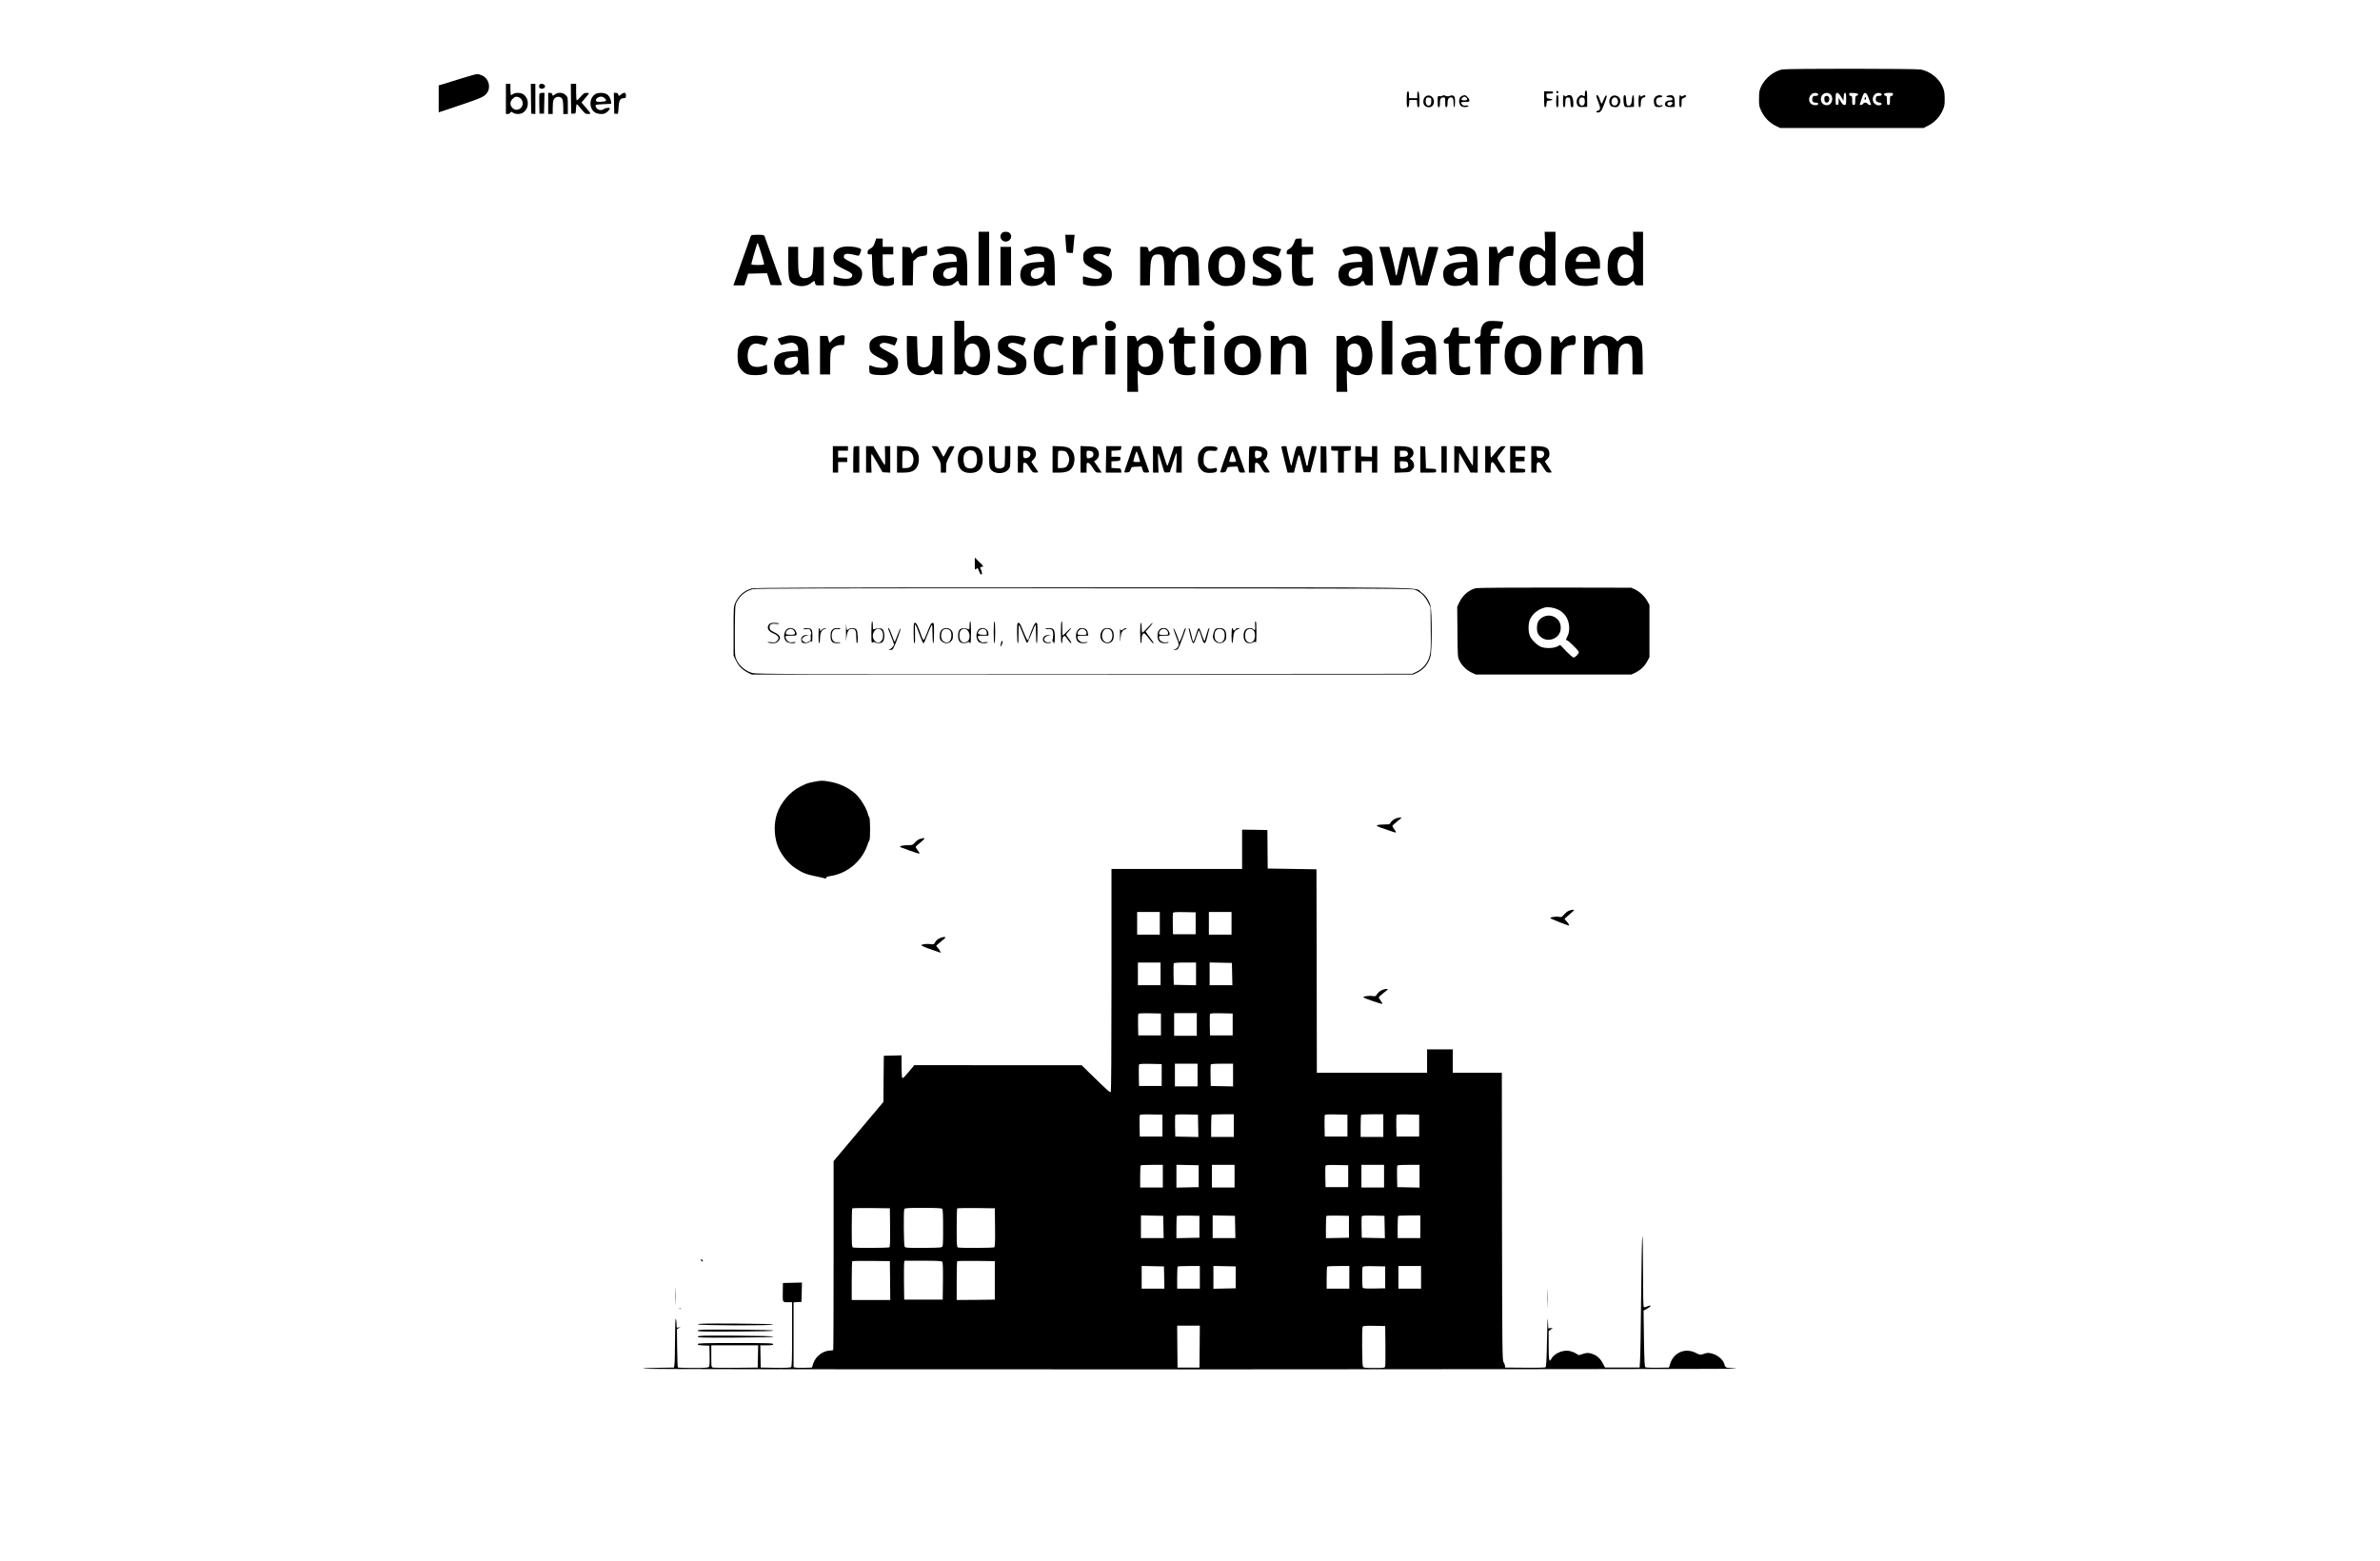 <?xml version="1.0" standalone="no"?>
<!DOCTYPE svg PUBLIC "-//W3C//DTD SVG 20010904//EN"
 "http://www.w3.org/TR/2001/REC-SVG-20010904/DTD/svg10.dtd">
<svg version="1.0" xmlns="http://www.w3.org/2000/svg"
 width="3152pt" height="2068pt" viewBox="0 0 3152 2068"
 preserveAspectRatio="xMidYMid meet">

<g transform="translate(0,2068) scale(0.1,-0.1)"
fill="#000000" stroke="none">
<path d="M23603 19760 c-113 -23 -230 -117 -280 -227 -23 -50 -27 -72 -27
-158 -1 -92 1 -105 31 -167 39 -84 109 -155 188 -194 l60 -29 950 0 950 0 60
30 c81 41 149 110 188 193 29 61 32 76 32 162 -1 75 -5 107 -24 152 -45 114
-162 210 -289 237 -63 13 -1772 14 -1839 1z m461 -316 c30 -12 18 -34 -19 -34
-28 0 -36 -4 -41 -24 -11 -44 3 -66 42 -66 24 0 34 -5 34 -15 0 -28 -78 -23
-102 7 -52 61 13 160 86 132z m165 -4 c54 -28 47 -129 -10 -149 -67 -23 -122
38 -98 108 15 43 68 63 108 41z m154 -42 l32 -52 3 52 c2 37 7 52 18 52 11 0
14 -17 14 -80 0 -77 -1 -80 -23 -80 -18 0 -30 12 -50 48 l-27 47 0 -47 c0 -41
-3 -48 -20 -48 -18 0 -20 7 -20 73 0 41 3 77 7 80 16 17 36 3 66 -45z m225 34
c2 -7 -5 -16 -17 -19 -18 -5 -21 -13 -21 -64 0 -52 -2 -59 -20 -59 -18 0 -20
7 -20 60 0 53 -2 60 -20 60 -13 0 -20 7 -20 20 0 19 5 21 57 18 36 -2 58 -8
61 -16z m144 -62 c15 -41 28 -76 28 -77 0 -11 -42 0 -46 12 -4 8 -17 15 -30
15 -14 0 -27 -7 -30 -15 -6 -14 -44 -22 -44 -9 0 3 12 39 26 80 23 63 30 75
48 72 15 -2 27 -21 48 -78z m152 74 c30 -12 18 -34 -19 -34 -29 0 -36 -4 -41
-27 -9 -35 7 -57 45 -61 35 -4 42 -27 10 -35 -34 -9 -76 12 -89 43 -29 69 30
139 94 114z m166 -14 c0 -13 -7 -20 -20 -20 -18 0 -20 -7 -20 -60 0 -53 -2
-60 -20 -60 -18 0 -20 7 -20 60 0 46 -3 60 -14 60 -8 0 -18 5 -21 10 -12 20 7
30 61 30 47 0 54 -2 54 -20z"/>
<path d="M24164 19396 c-3 -8 -4 -27 -2 -43 4 -35 41 -45 58 -14 17 32 2 71
-26 71 -14 0 -27 -6 -30 -14z"/>
<path d="M24697 19385 c-8 -20 -4 -29 11 -24 5 2 6 13 2 23 -6 19 -7 19 -13 1z"/>
<path d="M6120 19644 c-96 -30 -205 -63 -242 -75 l-68 -20 0 -179 0 -178 263
88 c292 98 333 116 370 160 62 73 36 193 -53 238 -24 12 -56 22 -70 21 -14 0
-104 -25 -200 -55z"/>
<path d="M6700 19370 l0 -200 25 0 c13 0 28 8 33 17 9 16 11 16 36 0 35 -24
101 -22 137 4 78 55 80 178 3 238 -32 25 -109 28 -138 6 -11 -8 -23 -15 -28
-15 -4 0 -8 34 -8 75 l0 75 -30 0 -30 0 0 -200z m175 20 c15 -6 32 -24 40 -44
38 -91 -75 -165 -135 -88 -29 36 -26 78 9 113 32 31 45 34 86 19z"/>
<path d="M7032 19373 l3 -198 28 -3 27 -3 0 200 0 201 -30 0 -30 0 2 -197z"/>
<path d="M7144 19556 c-12 -31 0 -51 30 -51 36 0 56 26 37 49 -17 20 -60 21
-67 2z"/>
<path d="M7562 19373 l3 -198 30 0 c30 0 30 0 33 63 2 34 6 62 11 62 4 0 31
-29 59 -65 47 -58 57 -65 87 -65 19 0 35 3 35 8 -1 4 -27 38 -60 76 l-59 69
49 57 c28 31 50 60 50 63 0 4 -15 7 -33 7 -28 0 -41 -8 -76 -50 -23 -27 -46
-50 -52 -50 -5 0 -9 48 -9 110 l0 110 -35 0 -35 0 2 -197z"/>
<path d="M20615 19470 c-4 -6 -3 -16 3 -22 6 -6 12 -6 17 2 4 6 3 16 -3 22 -6
6 -12 6 -17 -2z"/>
<path d="M20990 19440 c0 -37 -2 -40 -19 -30 -29 15 -39 13 -66 -15 -29 -28
-33 -79 -10 -113 14 -18 24 -21 70 -19 l55 2 0 108 c0 88 -3 107 -15 107 -11
0 -15 -11 -15 -40z m-2 -93 c4 -44 -12 -69 -42 -65 -28 4 -43 49 -28 83 10 21
18 26 40 23 23 -3 27 -8 30 -41z"/>
<path d="M18637 19463 c-4 -3 -7 -51 -7 -105 0 -79 3 -98 14 -98 11 0 16 14
18 48 l3 47 50 0 50 0 3 -47 c2 -34 7 -48 18 -48 12 0 14 17 12 102 -2 70 -7
103 -15 106 -9 2 -13 -10 -13 -42 l0 -46 -55 0 -55 0 0 45 c0 42 -7 54 -23 38z"/>
<path d="M20450 19365 c0 -85 3 -105 14 -105 10 0 16 14 18 43 3 41 4 42 41
45 20 2 37 7 37 12 0 5 -17 10 -37 12 -35 3 -38 6 -41 36 -3 32 -3 32 42 32
34 0 46 4 46 15 0 12 -13 15 -60 15 l-60 0 0 -105z"/>
<path d="M7144 19437 c-2 -7 -3 -69 -2 -138 l3 -124 30 0 30 0 3 138 3 137
-31 0 c-17 0 -33 -6 -36 -13z"/>
<path d="M7260 19310 l0 -140 30 0 30 0 0 79 c0 44 4 91 10 105 20 53 96 60
118 11 7 -14 12 -64 12 -110 l0 -85 30 0 30 0 0 111 c0 109 0 111 -29 140 -37
36 -97 40 -141 9 l-29 -20 -6 20 c-4 13 -15 20 -31 20 l-24 0 0 -140z"/>
<path d="M7877 19429 c-81 -61 -74 -199 12 -244 17 -8 50 -15 75 -15 36 0 52
6 81 31 20 18 34 37 32 43 -5 14 -56 8 -81 -10 -40 -28 -101 -5 -108 41 -3 19
4 20 102 25 l105 5 -3 29 c-5 45 -29 84 -62 101 -43 22 -119 19 -153 -6z m133
-51 c11 -12 19 -27 17 -33 -2 -5 -31 -11 -65 -13 -51 -2 -63 0 -69 14 -9 23
31 54 68 54 16 0 37 -9 49 -22z"/>
<path d="M8132 19313 l3 -138 26 -3 c26 -3 26 -3 31 82 5 96 21 126 70 126 25
0 28 3 28 35 0 42 -22 47 -63 15 -14 -11 -27 -20 -30 -20 -3 0 -7 9 -10 20 -3
14 -14 20 -31 20 l-27 0 3 -137z"/>
<path d="M18893 19410 c-45 -18 -58 -95 -23 -130 28 -28 84 -27 104 2 47 66
-10 156 -81 128z m62 -69 c0 -31 -5 -47 -17 -55 -37 -23 -68 23 -53 81 5 20
11 24 38 21 31 -3 32 -5 32 -47z"/>
<path d="M19100 19410 c-8 -5 -25 -7 -37 -3 -22 5 -23 3 -23 -71 0 -61 3 -76
15 -76 11 0 15 13 15 53 0 58 12 77 47 77 22 0 23 -4 23 -65 0 -51 3 -65 15
-65 11 0 15 12 15 46 0 57 14 84 44 84 29 0 36 -16 36 -81 0 -27 5 -49 10 -49
6 0 10 30 10 70 0 60 -3 71 -21 80 -15 9 -28 9 -48 0 -19 -8 -35 -8 -55 0 -32
12 -28 12 -46 0z"/>
<path d="M19362 19410 c-44 -18 -52 -99 -12 -135 20 -18 91 -18 97 1 2 6 -11
8 -34 6 -27 -3 -40 0 -50 14 -21 29 -16 34 42 34 49 0 55 2 55 20 0 23 -42 70
-62 69 -7 0 -23 -4 -36 -9z m56 -22 c22 -22 13 -38 -22 -38 -41 0 -52 12 -30
34 18 19 36 20 52 4z"/>
<path d="M20617 19413 c-4 -3 -7 -39 -7 -80 0 -58 3 -73 15 -73 12 0 15 16 15
80 0 73 -6 91 -23 73z"/>
<path d="M20700 19340 c0 -64 3 -80 15 -80 11 0 15 13 15 53 0 63 10 80 41 75
22 -3 24 -8 27 -65 3 -55 6 -63 22 -63 18 0 19 6 16 67 -6 86 -33 111 -89 82
-16 -9 -22 -9 -25 0 -2 6 -8 11 -13 11 -5 0 -9 -36 -9 -80z"/>
<path d="M21141 19408 c0 -7 13 -44 28 -83 31 -75 28 -102 -10 -112 -27 -7
-24 -23 4 -23 34 0 50 23 86 120 34 92 37 105 20 105 -6 0 -21 -27 -33 -59
-24 -63 -26 -63 -46 -1 -14 43 -27 65 -41 65 -5 0 -9 -6 -8 -12z"/>
<path d="M21351 19408 c-44 -23 -52 -96 -15 -132 16 -16 71 -21 90 -8 17 11
34 48 34 75 0 53 -62 89 -109 65z m70 -42 c22 -48 -8 -95 -52 -81 -45 15 -31
105 16 105 17 0 29 -8 36 -24z"/>
<path d="M21507 19414 c-10 -11 -8 -99 3 -128 9 -25 13 -26 70 -24 l60 3 0 78
c0 59 -3 78 -12 75 -8 -3 -14 -27 -16 -58 -4 -60 -15 -80 -44 -80 -23 0 -30
16 -32 82 -1 48 -13 68 -29 52z"/>
<path d="M21700 19340 c0 -64 3 -80 15 -80 11 0 15 12 15 49 0 51 17 81 46 81
8 0 14 7 14 15 0 18 -13 19 -41 3 -17 -10 -23 -10 -26 0 -13 34 -23 3 -23 -68z"/>
<path d="M21942 19410 c-12 -5 -27 -20 -33 -34 -14 -29 -4 -89 16 -106 18 -15
87 -9 93 9 3 9 -2 11 -17 6 -33 -10 -59 3 -66 35 -9 41 9 70 45 70 33 0 48 15
24 24 -20 8 -34 7 -62 -4z"/>
<path d="M22088 19413 c-29 -7 -21 -24 10 -21 33 2 52 -8 52 -28 0 -9 -11 -14
-34 -14 -38 0 -66 -21 -66 -49 0 -30 24 -41 79 -39 l51 2 0 62 c0 84 -23 105
-92 87z m62 -96 c0 -18 -21 -37 -41 -37 -22 0 -33 16 -25 35 7 19 66 20 66 2z"/>
<path d="M22240 19340 c0 -64 3 -80 15 -80 12 0 15 13 15 56 0 53 2 56 30 67
17 6 30 17 30 24 0 16 -15 17 -43 2 -16 -9 -22 -9 -25 0 -2 6 -8 11 -13 11 -5
0 -9 -36 -9 -80z"/>
<path d="M12960 17255 l0 -355 70 0 70 0 0 355 0 355 -70 0 -70 0 0 -355z"/>
<path d="M13267 17592 c-40 -44 -8 -112 53 -112 62 0 96 74 52 113 -25 23 -85
22 -105 -1z"/>
<path d="M20462 17480 c5 -121 1 -150 -19 -117 -31 52 -149 69 -213 31 -50
-29 -88 -89 -101 -159 -23 -124 14 -267 80 -314 62 -44 159 -40 215 9 19 17
37 30 40 30 4 0 12 -13 17 -30 10 -28 14 -30 65 -30 l54 0 0 355 0 355 -71 0
-72 0 5 -130z m-30 -199 l33 -29 0 -100 c0 -91 -2 -103 -23 -125 -50 -53 -140
-38 -167 27 -19 45 -19 146 -1 190 29 70 102 87 158 37z"/>
<path d="M21632 17480 c2 -72 0 -130 -3 -130 -4 0 -12 7 -20 16 -44 53 -162
65 -227 21 -60 -39 -86 -101 -90 -213 -4 -100 7 -154 40 -204 41 -59 72 -75
148 -75 62 0 71 3 110 34 23 18 42 31 44 30 1 -2 7 -16 14 -31 10 -25 17 -28
62 -28 l50 0 0 355 0 355 -66 0 -66 0 4 -130z m-53 -185 c39 -19 56 -67 55
-150 0 -88 -21 -130 -68 -143 -77 -22 -130 20 -141 113 -18 142 57 231 154
180z"/>
<path d="M9943 17553 c-4 -10 -57 -161 -118 -335 l-112 -318 73 0 73 0 25 78
24 77 126 3 125 3 24 -78 23 -78 78 -3 c50 -2 76 1 72 7 -4 6 -56 149 -115
318 -60 169 -112 316 -116 326 -6 14 -20 17 -91 17 -71 0 -86 -3 -91 -17z
m141 -237 c20 -65 36 -125 36 -132 0 -11 -20 -14 -85 -14 -57 0 -85 4 -85 11
0 10 60 221 76 269 8 22 16 4 58 -134z"/>
<path d="M14115 17458 c4 -62 9 -116 12 -120 2 -5 22 -8 43 -8 l39 0 5 53 c3
28 8 82 11 120 l7 67 -62 0 -62 0 7 -112z"/>
<path d="M11585 17465 c-15 -45 -26 -60 -57 -77 -30 -17 -38 -28 -38 -50 0
-24 4 -28 29 -28 l28 0 5 -159 c5 -179 16 -212 78 -243 40 -20 130 -24 179 -7
29 10 31 14 31 60 0 49 0 49 -27 43 -16 -3 -34 -7 -41 -10 -16 -5 -65 14 -74
29 -4 7 -8 74 -8 150 l0 137 70 0 70 0 0 50 0 50 -70 0 -70 0 0 55 0 55 -43 0
-43 0 -19 -55z"/>
<path d="M17153 17503 c-24 -71 -43 -100 -76 -118 -29 -15 -37 -26 -37 -47 0
-25 3 -28 35 -28 l35 0 0 -152 c0 -184 14 -228 77 -255 38 -15 165 -15 191 1
7 4 12 29 12 55 l0 48 -42 -7 c-49 -9 -82 1 -98 29 -6 13 -10 70 -8 148 l3
128 73 3 72 3 0 49 0 50 -75 0 -75 0 0 55 0 55 -40 0 c-30 0 -42 -5 -47 -17z"/>
<path d="M11147 17406 c-83 -23 -123 -85 -106 -163 12 -57 36 -80 131 -126
103 -49 123 -66 113 -96 -10 -32 -68 -43 -145 -27 -36 8 -73 17 -82 21 -16 6
-18 0 -18 -48 l0 -56 54 -12 c75 -16 204 -8 246 17 48 28 72 66 77 121 7 75
-20 107 -142 168 -86 43 -100 53 -100 75 0 46 46 50 181 14 17 -5 24 2 38 37
9 23 13 45 9 49 -35 31 -185 46 -256 26z"/>
<path d="M12174 17401 c-22 -10 -52 -34 -67 -52 l-26 -33 -9 24 c-5 14 -11 34
-13 45 -4 16 -13 21 -57 23 l-52 3 0 -255 0 -256 69 0 70 0 3 160 3 160 32 31
c25 26 42 33 85 37 29 3 56 10 60 16 4 6 8 35 8 64 l0 52 -32 0 c-18 0 -51 -9
-74 -19z"/>
<path d="M12520 17414 c-41 -8 -110 -35 -110 -44 0 -15 30 -80 38 -80 4 0 29
7 56 15 100 30 166 7 166 -59 l0 -33 -94 -5 c-162 -9 -220 -52 -221 -165 0
-108 59 -158 178 -150 58 4 74 9 107 36 21 17 42 31 45 31 3 0 11 -13 16 -30
10 -28 15 -30 60 -30 l49 0 0 173 c-1 237 -13 281 -94 321 -38 19 -144 29
-196 20z m150 -318 c0 -54 -27 -92 -76 -105 -38 -11 -59 -6 -86 17 -37 32 -9
105 45 116 12 3 31 7 42 9 11 3 32 5 48 6 25 1 27 -1 27 -43z"/>
<path d="M13680 17414 c-23 -4 -111 -34 -118 -39 -6 -5 38 -85 46 -85 4 0 29
7 56 15 27 8 64 15 83 15 43 0 83 -37 83 -78 l0 -29 -93 -5 c-156 -8 -217 -49
-224 -151 -5 -60 16 -109 59 -140 58 -43 196 -29 243 23 24 27 30 25 45 -10
11 -28 16 -30 61 -30 l49 0 -1 163 c0 245 -13 289 -91 329 -36 19 -148 31
-198 22z m150 -318 c0 -54 -27 -92 -76 -105 -70 -19 -116 19 -100 84 9 36 65
60 149 64 25 1 27 -1 27 -43z"/>
<path d="M14456 17406 c-27 -8 -61 -27 -79 -45 -27 -27 -31 -37 -31 -86 0 -77
20 -101 136 -157 53 -26 101 -55 107 -66 14 -26 -9 -58 -47 -65 -25 -5 -110 8
-180 29 -22 6 -23 5 -20 -47 l3 -53 45 -14 c66 -20 216 -12 259 13 55 32 76
69 76 130 0 76 -21 100 -140 160 -104 52 -125 76 -89 102 25 18 75 16 135 -6
l50 -20 20 46 c11 26 16 49 12 53 -35 31 -185 46 -257 26z"/>
<path d="M15355 17415 c-5 -2 -22 -6 -37 -9 -15 -4 -43 -20 -62 -36 -36 -32
-39 -31 -50 13 -6 25 -10 27 -56 27 l-50 0 0 -255 0 -255 64 0 64 0 4 163 c5
203 23 247 103 247 73 0 85 -36 85 -246 l0 -164 68 0 67 0 1 163 c0 172 10
213 53 237 31 16 77 12 102 -9 23 -19 24 -24 27 -205 l3 -186 71 0 70 0 -3
203 c-4 181 -6 206 -24 237 -31 51 -78 75 -150 74 -65 -1 -94 -12 -138 -52
l-27 -26 -16 22 c-8 12 -27 28 -42 36 -28 14 -109 28 -127 21z"/>
<path d="M16180 17409 c-101 -20 -168 -105 -178 -224 -10 -131 38 -228 135
-272 47 -22 65 -25 127 -21 77 5 116 21 160 64 47 48 59 82 64 180 4 77 1 98
-18 142 -28 65 -75 107 -142 127 -57 16 -81 17 -148 4z m114 -109 c69 -26 87
-201 29 -271 -21 -25 -32 -29 -74 -29 -86 0 -116 51 -107 187 4 59 7 69 36 94
34 30 71 37 116 19z"/>
<path d="M16720 17411 c-93 -19 -136 -70 -128 -153 7 -65 32 -90 146 -145 72
-35 93 -50 98 -70 10 -39 -15 -56 -83 -55 -32 1 -78 8 -102 16 -24 9 -47 16
-52 16 -5 0 -9 -24 -9 -54 l0 -55 57 -11 c32 -7 91 -10 133 -8 132 8 190 54
190 153 0 78 -23 106 -127 155 -86 41 -123 65 -123 81 0 4 7 15 16 23 20 21
76 20 140 -2 l52 -18 20 47 20 48 -27 10 c-64 26 -154 35 -221 22z"/>
<path d="M17890 17413 c-40 -6 -110 -34 -110 -43 0 -14 33 -80 39 -80 3 0 28
7 55 15 104 31 166 9 166 -59 l0 -33 -94 -5 c-158 -8 -219 -54 -220 -163 -1
-95 60 -155 154 -155 64 0 113 16 140 45 30 32 39 32 51 -5 10 -28 15 -30 60
-30 l49 0 0 183 c0 100 -4 198 -10 216 -26 91 -139 137 -280 114z m150 -316
c0 -52 -21 -84 -67 -103 -50 -22 -113 5 -113 47 0 62 48 92 153 98 25 1 27 -1
27 -42z"/>
<path d="M19263 17410 c-23 -5 -55 -16 -71 -24 l-30 -16 19 -40 c11 -22 23
-40 27 -40 4 0 29 7 56 15 100 30 166 7 166 -59 l0 -33 -95 -5 c-163 -9 -232
-64 -221 -177 9 -101 67 -145 179 -138 58 4 74 9 107 36 21 17 41 31 43 31 3
0 10 -13 17 -30 11 -28 16 -30 61 -30 l49 0 0 173 c-1 237 -13 281 -94 321
-44 22 -149 30 -213 16z m167 -314 c0 -54 -27 -92 -76 -105 -38 -11 -59 -6
-86 17 -37 32 -9 105 45 116 12 3 31 7 42 9 11 3 32 5 48 6 25 1 27 -1 27 -43z"/>
<path d="M19956 17410 c-16 -5 -48 -28 -71 -50 l-42 -41 -12 45 -11 46 -50 0
-50 0 0 -255 0 -255 64 0 64 0 4 153 c3 123 7 157 22 179 22 34 73 58 124 58
l39 0 7 56 c3 30 4 60 1 65 -7 11 -49 10 -89 -1z"/>
<path d="M20902 17409 c-75 -14 -143 -78 -163 -152 -18 -66 -13 -179 9 -229
26 -60 77 -106 136 -123 58 -18 162 -18 226 -2 l45 12 5 53 c3 28 3 52 -1 52
-4 0 -26 -7 -49 -15 -58 -21 -154 -19 -191 2 -29 17 -59 67 -59 97 0 14 20 16
165 16 l165 0 0 68 c0 120 -56 198 -160 221 -52 12 -69 12 -128 0z m133 -114
c14 -13 25 -31 25 -39 0 -8 3 -21 6 -30 5 -14 -7 -16 -95 -16 -100 0 -101 0
-101 24 0 14 12 38 26 55 22 26 33 31 70 31 34 0 51 -6 69 -25z"/>
<path d="M10440 17213 c0 -240 9 -270 86 -305 70 -30 161 -22 214 21 21 17 41
31 44 31 2 0 7 -13 11 -30 6 -29 9 -30 61 -30 l54 0 0 255 0 256 -67 -3 -68
-3 -5 -170 c-4 -140 -8 -176 -22 -198 -22 -33 -84 -52 -123 -37 -45 17 -55 60
-55 245 l0 165 -65 0 -65 0 0 -197z"/>
<path d="M13250 17155 l0 -255 70 0 70 0 0 255 0 255 -70 0 -70 0 0 -255z"/>
<path d="M18275 17383 c3 -14 35 -127 71 -250 35 -124 64 -227 64 -229 0 -2
33 -4 74 -4 63 0 75 3 80 18 8 28 86 371 86 379 0 4 4 3 9 -2 9 -10 91 -352
91 -380 0 -12 15 -15 78 -15 l78 0 69 243 c37 133 70 248 73 255 3 9 -13 12
-61 12 l-65 0 -16 -52 c-8 -29 -27 -105 -41 -168 -15 -63 -30 -128 -34 -145
l-8 -30 -7 40 c-4 22 -23 110 -44 195 l-37 155 -75 0 -75 0 -26 -100 c-15 -55
-35 -142 -44 -193 -12 -61 -21 -89 -26 -80 -5 7 -9 24 -9 38 0 25 -39 193 -66
288 l-15 52 -66 0 -65 0 7 -27z"/>
<path d="M12640 16075 l0 -355 54 0 c49 0 54 2 60 25 7 28 27 32 47 9 23 -28
67 -44 119 -44 122 0 191 92 192 255 1 175 -63 268 -186 268 -57 0 -86 -12
-128 -51 l-28 -26 0 137 0 137 -65 0 -65 0 0 -355z m293 35 c60 -48 63 -205 5
-267 -30 -32 -96 -32 -127 0 -49 53 -47 221 3 264 34 29 84 30 119 3z"/>
<path d="M14655 16416 c-13 -9 -19 -26 -19 -51 0 -44 22 -65 71 -65 40 0 73
30 73 65 0 54 -78 86 -125 51z"/>
<path d="M15960 16410 c-43 -43 -10 -110 53 -110 49 0 71 21 71 65 0 25 -6 42
-19 51 -28 21 -82 17 -105 -6z"/>
<path d="M18300 16075 l0 -355 70 0 70 0 0 355 0 355 -70 0 -70 0 0 -355z"/>
<path d="M19672 16410 c-40 -25 -62 -73 -62 -134 0 -43 -2 -47 -40 -66 -33
-17 -40 -26 -40 -50 0 -26 3 -29 38 -32 l37 -3 3 -202 2 -203 65 0 65 0 2 203
3 202 58 3 57 3 0 49 0 50 -61 0 -62 0 6 37 c8 50 31 65 91 61 l49 -3 15 43
c8 24 11 46 8 50 -4 3 -51 8 -104 10 -85 3 -101 0 -130 -18z"/>
<path d="M15591 16318 c-30 -78 -41 -95 -74 -113 -29 -15 -37 -26 -37 -47 0
-23 5 -27 33 -30 l32 -3 5 -165 c5 -180 11 -198 63 -230 36 -22 145 -28 191
-10 23 8 26 15 26 59 l0 49 -45 -10 c-37 -8 -51 -7 -70 6 -33 22 -36 40 -33
181 l3 120 73 3 73 3 -3 47 -3 47 -72 3 -73 3 0 54 0 55 -40 0 c-33 0 -42 -4
-49 -22z"/>
<path d="M19220 16294 c-11 -25 -20 -50 -20 -55 0 -4 -18 -19 -40 -31 -31 -18
-40 -29 -40 -50 0 -23 5 -27 33 -30 l32 -3 5 -165 c6 -183 12 -205 72 -236 24
-12 50 -15 108 -12 42 2 82 8 88 12 7 4 12 29 12 56 l0 48 -42 -10 c-51 -11
-96 4 -104 36 -2 11 -3 77 -2 146 l3 125 73 3 73 3 -3 47 -3 47 -72 3 -73 3 0
54 0 55 -40 0 c-39 0 -42 -2 -60 -46z"/>
<path d="M9959 16230 c-90 -16 -158 -73 -180 -152 -15 -57 -15 -166 1 -224 17
-60 72 -118 125 -133 59 -16 168 -14 215 5 40 16 40 16 40 70 0 30 -2 54 -5
54 -3 0 -22 -7 -42 -15 -53 -22 -134 -20 -166 6 -70 54 -56 243 20 278 32 15
60 14 117 -3 l47 -14 20 45 c10 24 19 48 19 52 0 22 -143 43 -211 31z"/>
<path d="M10430 16234 c-37 -7 -130 -36 -130 -41 0 -11 41 -83 48 -83 4 0 29
7 56 15 27 8 64 15 83 15 43 0 83 -37 83 -78 l0 -29 -94 -6 c-153 -9 -213 -47
-223 -141 -7 -56 10 -105 48 -142 29 -27 35 -29 114 -29 79 0 85 2 123 33 23
17 43 32 45 32 3 0 10 -13 16 -30 9 -28 13 -30 62 -30 l52 0 -5 193 c-5 224
-14 256 -83 294 -41 22 -144 36 -195 27z m138 -317 c4 -48 -18 -84 -65 -103
-69 -29 -126 13 -109 81 8 30 37 47 96 56 70 10 75 8 78 -34z"/>
<path d="M11095 16225 c-22 -8 -55 -30 -73 -50 -18 -19 -34 -35 -36 -35 -2 0
-9 20 -15 45 l-11 45 -50 0 -50 0 0 -255 0 -255 68 0 67 0 0 148 c0 119 4 153
17 178 21 38 72 64 126 64 l39 0 7 56 c3 30 4 60 1 65 -9 13 -43 11 -90 -6z"/>
<path d="M11660 16233 c-56 -10 -88 -25 -116 -54 -25 -26 -29 -38 -29 -84 0
-76 22 -100 140 -160 84 -42 100 -55 103 -76 2 -15 -4 -32 -14 -40 -22 -18
-116 -15 -173 5 -24 9 -48 16 -53 16 -5 0 -8 -24 -6 -52 3 -51 5 -54 38 -65
19 -7 76 -12 125 -12 148 -1 217 47 219 151 1 77 -21 103 -140 163 -103 52
-124 76 -88 102 25 18 65 16 129 -6 l55 -19 20 46 c23 51 20 55 -40 71 -46 13
-139 20 -170 14z"/>
<path d="M13360 16233 c-56 -10 -88 -25 -115 -53 -24 -25 -29 -39 -29 -84 -1
-77 20 -101 139 -161 84 -42 100 -55 103 -76 2 -15 -4 -32 -14 -40 -22 -18
-116 -15 -173 5 -24 9 -48 16 -53 16 -5 0 -8 -24 -6 -52 3 -52 4 -53 43 -66
60 -20 221 -12 264 13 54 32 74 66 75 129 1 78 -19 101 -139 161 -104 52 -125
76 -89 102 24 18 69 16 132 -6 l52 -18 20 45 c23 51 20 55 -40 71 -46 13 -139
20 -170 14z"/>
<path d="M13879 16230 c-137 -23 -197 -120 -187 -298 5 -95 36 -157 95 -192
53 -32 184 -40 248 -15 l45 17 0 54 c0 30 -2 54 -4 54 -2 0 -20 -7 -39 -15
-53 -22 -138 -20 -169 5 -34 26 -51 97 -42 169 6 45 14 63 39 88 38 38 76 42
145 18 24 -8 44 -14 45 -13 6 9 35 90 35 98 0 22 -141 42 -211 30z"/>
<path d="M14442 16229 c-18 -5 -51 -28 -72 -50 -27 -28 -41 -37 -44 -28 -2 8
-8 28 -13 44 -9 27 -14 30 -56 33 l-47 3 0 -255 0 -256 65 0 65 0 0 140 c0
100 4 151 14 175 20 46 69 75 129 75 l48 0 -3 63 c-3 58 -5 62 -28 64 -14 1
-40 -3 -58 -8z"/>
<path d="M15195 16235 c-5 -2 -22 -6 -37 -9 -15 -4 -43 -20 -62 -36 l-34 -31
-12 36 c-11 34 -13 35 -66 35 l-54 0 0 -370 0 -370 71 0 72 0 -5 140 c-3 77
-2 140 2 140 4 0 14 -7 21 -17 40 -48 148 -57 215 -18 135 79 133 409 -4 479
-29 14 -90 27 -107 21z m24 -121 c32 -23 51 -73 51 -136 0 -113 -30 -158 -105
-158 -32 0 -47 6 -66 26 -22 24 -24 33 -24 131 0 102 1 105 28 129 33 28 82
32 116 8z"/>
<path d="M16397 16230 c-66 -12 -120 -50 -154 -107 -26 -44 -28 -56 -28 -148
0 -83 4 -107 22 -140 47 -87 114 -125 220 -125 155 1 243 97 243 265 0 183
-123 287 -303 255z m125 -129 c32 -28 33 -32 36 -118 3 -79 1 -92 -20 -122
-42 -62 -124 -62 -165 -1 -19 27 -23 47 -23 107 0 116 30 161 107 162 23 1 43
-8 65 -28z"/>
<path d="M17057 16226 c-26 -7 -61 -25 -76 -40 -30 -29 -34 -28 -45 17 -6 25
-10 27 -56 27 l-50 0 0 -255 0 -255 64 0 64 0 4 163 c3 126 7 169 20 193 31
57 111 72 153 29 25 -24 25 -26 25 -205 l0 -180 71 0 71 0 -4 203 c-3 189 -4
204 -26 238 -38 62 -128 89 -215 65z"/>
<path d="M17965 16235 c-5 -2 -22 -6 -37 -9 -15 -4 -43 -20 -62 -36 l-34 -31
-12 36 c-11 34 -13 35 -66 35 l-54 0 0 -370 0 -370 71 0 72 0 -5 140 c-3 77
-2 140 2 140 4 0 14 -7 21 -17 38 -45 150 -57 208 -22 45 27 67 55 85 108 51
146 11 327 -82 375 -29 14 -90 27 -107 21z m28 -125 c63 -50 60 -246 -4 -280
-36 -20 -94 -12 -120 16 -22 24 -24 33 -24 131 0 102 1 105 28 129 35 30 85
31 120 4z"/>
<path d="M18710 16227 c-30 -7 -65 -19 -78 -25 l-22 -13 20 -39 c11 -22 24
-40 28 -40 4 0 29 7 56 15 27 8 64 15 83 15 44 0 83 -37 83 -80 l0 -30 -60 0
c-76 0 -156 -17 -196 -41 -87 -53 -84 -197 6 -257 30 -21 45 -23 107 -20 63 3
76 7 112 36 22 17 42 32 44 32 3 0 10 -13 16 -30 9 -28 13 -30 60 -30 l51 0 0
168 c-1 240 -13 283 -92 324 -46 24 -148 31 -218 15z m168 -310 c4 -48 -18
-84 -65 -103 -69 -29 -126 13 -109 81 8 30 37 47 96 56 70 10 75 8 78 -34z"/>
<path d="M20113 16230 c-58 -12 -95 -33 -131 -74 -39 -45 -55 -101 -55 -193 0
-149 84 -243 222 -251 37 -2 86 1 110 8 57 15 125 83 142 142 17 57 17 173 0
221 -37 108 -163 173 -288 147z m127 -125 c30 -27 43 -81 38 -155 -6 -78 -27
-116 -73 -129 -47 -13 -82 -3 -110 30 -30 36 -39 83 -32 156 6 60 27 99 60
113 31 14 95 5 117 -15z"/>
<path d="M20775 16225 c-22 -8 -55 -31 -72 -51 l-32 -37 -10 24 c-5 13 -10 33
-12 44 -4 17 -12 20 -54 20 l-50 0 -3 -252 -2 -253 70 0 70 0 0 148 c0 97 4
155 13 172 20 39 74 70 123 70 41 0 43 2 49 33 4 19 5 47 3 63 -4 35 -32 41
-93 19z"/>
<path d="M21235 16235 c-5 -2 -22 -6 -37 -9 -15 -4 -43 -20 -63 -37 l-35 -31
-10 27 c-5 14 -10 31 -10 36 0 5 -22 9 -50 9 l-50 0 0 -255 0 -255 65 0 65 0
0 148 c0 81 5 164 10 184 21 74 103 103 151 52 23 -25 24 -31 27 -205 l4 -179
63 0 63 0 4 163 c3 141 6 166 23 197 36 61 121 67 150 10 12 -23 15 -67 15
-200 l0 -170 68 0 68 0 -2 200 c-2 171 -5 206 -21 237 -26 53 -70 76 -147 76
-67 0 -95 -11 -138 -51 l-27 -25 -30 31 c-17 17 -44 33 -61 36 -59 12 -85 15
-95 11z"/>
<path d="M12010 16048 c0 -101 5 -201 11 -223 21 -76 79 -115 171 -115 59 0
130 28 146 57 12 20 28 10 34 -22 3 -17 12 -21 56 -23 l52 -3 0 255 0 256 -65
0 -65 0 0 -137 c-1 -153 -11 -217 -41 -250 -39 -40 -125 -37 -146 6 -4 9 -10
97 -13 196 l-5 180 -67 3 -68 3 0 -183z"/>
<path d="M14640 15975 l0 -255 65 0 65 0 0 255 0 255 -65 0 -65 0 0 -255z"/>
<path d="M15950 15975 l0 -255 65 0 65 0 0 255 0 255 -65 0 -65 0 0 -255z"/>
<path d="M11030 14595 l0 -175 35 0 35 0 0 70 0 70 60 0 60 0 0 30 0 30 -60 0
-60 0 0 45 0 45 65 0 65 0 0 30 0 30 -100 0 -100 0 0 -175z"/>
<path d="M11307 14763 c-4 -3 -7 -82 -7 -175 l0 -168 40 0 40 0 0 175 0 175
-33 0 c-19 0 -37 -3 -40 -7z"/>
<path d="M11470 14595 l0 -175 36 0 36 0 -4 125 c-2 69 1 124 5 122 4 -1 39
-56 77 -122 l68 -120 51 -3 51 -3 0 175 0 176 -36 0 -35 0 3 -125 c2 -69 0
-125 -4 -125 -4 0 -39 56 -79 125 l-72 125 -48 0 -49 0 0 -175z"/>
<path d="M11880 14596 l0 -176 82 0 c108 0 158 23 189 86 27 57 24 150 -7 191
-42 56 -68 67 -169 71 l-95 4 0 -176z m185 90 c30 -30 41 -87 26 -137 -15 -48
-44 -69 -98 -69 l-43 0 0 108 c0 60 3 112 7 115 3 4 24 7 45 7 28 0 46 -7 63
-24z"/>
<path d="M12376 14703 c20 -38 47 -87 60 -110 19 -32 24 -57 24 -107 l0 -66
35 0 35 0 0 67 c0 61 4 74 55 169 30 57 55 106 55 109 0 3 -16 5 -35 5 -33 0
-36 -3 -70 -70 -19 -38 -37 -70 -40 -70 -3 0 -21 32 -40 70 -35 69 -36 70 -76
70 l-40 0 37 -67z"/>
<path d="M12764 14756 c-51 -22 -78 -78 -79 -161 0 -119 55 -180 165 -180 109
0 165 61 165 180 -1 122 -49 175 -160 175 -33 -1 -74 -7 -91 -14z m122 -46 c8
0 23 -15 35 -32 28 -46 23 -148 -9 -180 -30 -31 -94 -31 -124 -1 -27 27 -37
118 -18 164 14 32 63 62 88 54 8 -3 20 -5 28 -5z"/>
<path d="M13100 14634 c0 -109 3 -142 17 -164 42 -72 180 -77 237 -9 25 30 26
35 26 170 l0 139 -35 0 -35 0 0 -127 c0 -71 -4 -133 -8 -139 -25 -38 -103 -40
-122 -4 -6 10 -10 75 -10 144 l0 126 -35 0 -35 0 0 -136z"/>
<path d="M13480 14596 l0 -176 35 0 35 0 0 65 c0 61 1 65 23 65 17 0 32 -16
62 -65 38 -61 42 -65 78 -65 20 0 37 3 37 6 0 3 -20 34 -45 68 -25 35 -45 66
-45 69 0 3 14 19 30 35 32 33 39 72 19 115 -17 38 -49 50 -141 55 l-88 4 0
-176z m155 94 c15 -17 16 -24 7 -45 -12 -25 -51 -41 -77 -31 -10 4 -15 20 -15
51 0 44 0 45 33 45 21 0 41 -8 52 -20z"/>
<path d="M13940 14596 l0 -176 82 0 c107 0 158 23 187 84 28 57 28 136 0 186
-32 57 -69 74 -176 78 l-93 4 0 -176z m171 104 c26 -15 49 -62 49 -105 0 -43
-23 -90 -49 -105 -11 -5 -38 -10 -60 -10 l-41 0 0 108 c0 60 3 112 7 115 10
11 72 8 94 -3z"/>
<path d="M14310 14596 l0 -176 40 0 40 0 0 65 c0 58 2 65 20 65 13 0 33 -21
61 -65 39 -62 43 -65 80 -65 l40 0 -51 75 -50 74 24 17 c53 34 54 120 2 158
-22 17 -46 22 -117 24 l-89 4 0 -176z m151 104 c30 -16 26 -68 -7 -80 -54 -21
-64 -15 -64 40 0 47 2 50 26 50 14 0 34 -5 45 -10z"/>
<path d="M14648 14595 l-3 -175 103 0 103 0 -3 28 c-3 26 -6 27 -65 30 l-63 3
0 44 0 44 58 3 c54 3 57 4 60 31 3 27 3 27 -57 27 l-61 0 0 40 0 39 63 3 c59
3 62 4 65 31 l3 27 -100 0 -100 0 -3 -175z"/>
<path d="M14948 14602 c-32 -92 -58 -171 -58 -175 0 -5 16 -7 36 -5 32 3 38 8
48 38 11 35 11 35 78 38 l67 3 12 -41 c12 -38 14 -40 52 -40 27 0 38 4 35 13
-3 6 -31 85 -63 175 l-58 162 -46 0 -46 0 -57 -168z m132 32 c11 -36 20 -68
20 -70 0 -2 -20 -4 -45 -4 -25 0 -45 3 -45 6 0 20 36 134 42 134 4 0 16 -30
28 -66z"/>
<path d="M15270 14596 l0 -176 36 0 37 0 -5 131 c-3 72 -2 127 2 122 6 -6 41
-113 76 -236 4 -14 14 -17 41 -15 l36 3 41 127 c23 71 44 128 47 128 3 0 4
-58 1 -130 l-5 -130 37 0 36 0 0 176 0 175 -51 -3 -51 -3 -41 -127 c-22 -71
-44 -128 -47 -128 -4 0 -25 57 -46 128 l-40 127 -52 3 -52 3 0 -175z"/>
<path d="M15960 14763 c-24 -9 -61 -46 -78 -78 -24 -45 -22 -152 3 -194 34
-58 68 -76 140 -75 38 0 70 6 80 14 19 15 16 56 -4 52 -80 -17 -100 -15 -130
16 -28 27 -31 37 -31 89 0 97 30 131 110 123 56 -6 63 -4 71 18 7 19 4 24 -17
32 -27 11 -119 12 -144 3z"/>
<path d="M16269 14743 c-27 -69 -109 -307 -109 -315 0 -5 17 -8 37 -6 32 3 38
8 48 38 12 35 12 35 78 38 l66 3 12 -41 c11 -38 14 -40 51 -40 21 0 38 2 38 4
0 4 -83 240 -107 304 -15 41 -17 42 -60 42 -38 0 -45 -3 -54 -27z m80 -105
c12 -34 21 -66 21 -70 0 -4 -20 -8 -45 -8 -25 0 -45 3 -45 6 0 19 35 134 41
134 4 0 17 -28 28 -62z"/>
<path d="M16547 14763 c-4 -3 -7 -82 -7 -175 l0 -168 40 0 40 0 0 65 c0 61 1
65 23 65 17 0 31 -16 60 -65 37 -63 39 -65 78 -65 45 0 46 -5 -13 82 -44 65
-45 73 -18 88 10 6 24 28 31 49 24 82 -35 131 -157 131 -39 0 -74 -3 -77 -7z
m144 -63 c30 -16 26 -68 -7 -80 -54 -21 -64 -15 -64 40 0 47 2 50 26 50 14 0
34 -5 45 -10z"/>
<path d="M16970 14760 c0 -6 19 -85 41 -175 l41 -165 43 0 42 0 27 108 c41
161 39 160 72 21 l29 -124 45 0 44 0 38 144 c57 221 55 201 15 201 l-35 0 -26
-112 c-14 -62 -26 -121 -26 -130 0 -10 -4 -18 -10 -18 -5 0 -10 5 -10 12 0 6
-14 65 -31 130 l-32 118 -33 0 c-31 0 -33 -3 -48 -52 -9 -29 -24 -88 -33 -130
-10 -43 -20 -78 -23 -78 -3 0 -18 59 -35 130 l-29 130 -33 0 c-18 0 -33 -5
-33 -10z"/>
<path d="M17490 14596 l0 -176 40 0 40 0 -2 173 -3 172 -37 3 -38 3 0 -175z"/>
<path d="M17630 14740 c0 -29 2 -30 45 -30 l45 0 0 -145 0 -145 39 0 39 0 0
143 1 142 45 3 c44 3 46 5 46 33 l0 29 -130 0 -130 0 0 -30z"/>
<path d="M17950 14596 l0 -176 40 0 40 0 0 75 0 75 70 0 70 0 0 -75 0 -75 35
0 35 0 0 175 0 175 -35 0 -35 0 0 -70 0 -71 -72 3 -72 3 -1 65 0 65 -37 3 -38
3 0 -175z"/>
<path d="M18470 14594 l0 -176 101 4 c100 3 101 3 131 37 25 28 29 39 24 70
-3 21 -15 44 -30 56 l-25 20 25 22 c28 25 32 68 9 100 -20 29 -73 43 -162 43
l-73 0 0 -176z m170 96 c19 -36 -3 -60 -55 -60 l-45 0 0 40 0 40 45 0 c34 0
47 -5 55 -20z m-2 -132 c7 -7 12 -24 12 -40 0 -23 -6 -29 -39 -39 -57 -17 -71
-8 -71 46 l0 45 43 0 c24 0 48 -5 55 -12z"/>
<path d="M18810 14596 l0 -176 105 0 c105 0 105 0 105 25 0 23 -3 24 -67 27
l-68 3 -5 145 -5 145 -32 3 -33 3 0 -175z"/>
<path d="M19090 14595 l0 -175 35 0 35 0 0 175 0 175 -35 0 -35 0 0 -175z"/>
<path d="M19260 14596 l0 -176 30 0 29 0 3 133 3 132 75 -132 75 -132 48 -1
47 0 0 175 0 175 -30 0 -30 0 0 -132 c0 -80 -4 -128 -9 -122 -5 5 -41 63 -79
129 l-70 120 -46 3 -46 3 0 -175z"/>
<path d="M19670 14595 l0 -175 35 0 34 0 3 67 c4 95 23 96 80 4 41 -68 45 -71
81 -71 44 0 45 -3 -30 113 -24 37 -43 73 -43 80 0 6 25 43 55 81 30 38 55 70
55 72 0 2 -16 4 -35 4 -32 0 -40 -7 -92 -74 -32 -41 -61 -75 -65 -75 -5 -1 -8
33 -8 74 l0 75 -35 0 -35 0 0 -175z"/>
<path d="M20000 14595 l0 -175 100 0 c99 0 100 0 100 25 0 23 -4 24 -62 27
l-63 3 -3 48 -3 47 60 0 61 0 0 30 0 30 -60 0 -60 0 0 40 0 40 65 0 65 0 0 30
0 30 -100 0 -100 0 0 -175z"/>
<path d="M20280 14595 l0 -175 35 0 35 0 0 64 c0 49 4 65 16 70 23 9 30 2 75
-70 37 -58 44 -64 75 -64 19 0 34 2 34 5 0 3 -21 36 -46 74 l-45 68 30 31 c24
23 31 39 31 69 0 76 -46 103 -172 103 l-68 0 0 -175z m158 103 c34 -34 -1 -91
-52 -86 -29 3 -31 5 -34 51 l-3 47 38 0 c22 0 44 -5 51 -12z"/>
<path d="M12910 13211 c0 -82 0 -84 19 -67 18 17 20 15 36 -28 10 -25 21 -46
26 -46 17 0 19 21 4 56 -19 46 -20 42 10 46 25 3 23 6 -35 63 l-60 59 0 -83z"/>
<path d="M9953 12885 c-101 -31 -170 -93 -216 -192 -21 -47 -22 -58 -22 -373
l0 -325 33 -67 c36 -73 86 -123 161 -160 l46 -23 4380 0 4380 0 46 21 c91 42
154 116 183 214 23 79 23 602 0 680 -21 71 -64 133 -122 175 -96 71 315 65
-4486 64 -3561 0 -4349 -3 -4383 -14z m8789 -18 c70 -27 132 -88 170 -165 l33
-67 3 -286 c3 -235 1 -298 -12 -348 -26 -104 -89 -180 -185 -224 l-46 -22
-4340 -3 c-3945 -3 -4345 -1 -4400 13 -107 28 -199 117 -226 218 -6 23 -9 161
-7 360 3 310 4 324 25 363 47 88 117 145 212 170 36 10 968 12 4386 11 4175
-2 4342 -3 4387 -20z"/>
<path d="M11204 12305 c0 -82 1 -130 3 -105 8 110 28 150 77 150 44 0 56 -24
56 -111 0 -46 4 -79 10 -79 17 0 12 152 -6 178 -19 27 -78 30 -106 6 -22 -20
-26 -12 -31 61 -2 28 -3 -17 -3 -100z"/>
<path d="M11540 12304 c0 -126 2 -145 14 -135 11 9 20 9 35 2 27 -15 73 -14
95 2 38 28 38 146 -1 175 -18 13 -72 12 -105 -2 -16 -7 -18 -2 -18 48 0 31 -4
56 -10 56 -6 0 -10 -55 -10 -146z m136 25 c13 -15 19 -36 19 -69 0 -84 -68
-122 -114 -64 -63 80 28 206 95 133z"/>
<path d="M12840 12394 c0 -50 -2 -55 -17 -48 -43 18 -91 16 -112 -5 -30 -30
-30 -132 -1 -161 22 -22 70 -26 103 -9 16 9 22 9 25 0 2 -6 8 -11 13 -11 5 0
9 64 9 145 0 90 -4 145 -10 145 -5 0 -10 -25 -10 -56z m-21 -70 c28 -36 29
-106 1 -134 -11 -11 -33 -20 -48 -20 -43 0 -66 32 -66 90 0 34 6 56 19 70 26
29 69 26 94 -6z"/>
<path d="M13160 12305 c0 -90 4 -145 10 -145 6 0 10 55 10 145 0 90 -4 145
-10 145 -6 0 -10 -55 -10 -145z"/>
<path d="M14050 12305 c0 -90 4 -145 10 -145 6 0 10 17 10 39 0 22 6 44 15 51
17 14 18 13 67 -57 13 -18 29 -33 35 -33 7 0 -5 24 -27 53 -22 28 -40 56 -40
62 0 5 17 26 37 47 20 21 32 38 26 38 -5 0 -32 -23 -58 -51 -26 -28 -49 -48
-52 -45 -3 3 -5 46 -4 96 1 58 -2 90 -8 90 -7 0 -11 -50 -11 -145z"/>
<path d="M16622 12395 c5 -59 -2 -74 -22 -50 -7 9 -29 15 -50 15 -52 0 -80
-35 -80 -100 0 -63 28 -100 76 -100 19 0 43 6 54 13 17 10 22 9 30 -3 6 -10
10 35 10 133 0 102 -3 147 -11 147 -8 0 -10 -18 -7 -55z m-22 -65 c15 -15 20
-33 20 -70 0 -57 -24 -90 -65 -90 -41 0 -65 33 -65 90 0 57 24 90 65 90 14 0
34 -9 45 -20z"/>
<path d="M10187 12412 c-37 -40 -17 -90 45 -117 81 -35 97 -66 57 -106 -19
-19 -29 -21 -78 -15 -38 4 -51 3 -41 -4 8 -5 37 -10 63 -10 38 0 53 5 72 25
46 45 29 82 -56 123 -47 23 -54 31 -57 59 -4 41 24 58 85 49 28 -4 42 -2 38 4
-3 6 -30 10 -59 10 -39 0 -57 -5 -69 -18z"/>
<path d="M12100 12295 c0 -93 3 -135 11 -135 8 0 10 37 7 125 -2 69 -1 125 2
125 6 0 33 -63 80 -192 12 -32 25 -58 29 -58 9 0 25 36 71 155 18 44 36 84 41
89 5 6 9 -39 9 -117 0 -78 4 -127 10 -127 6 0 10 52 10 136 0 134 0 135 -22
132 -18 -2 -29 -23 -63 -112 -23 -61 -46 -111 -51 -113 -5 -2 -16 14 -23 34
-57 159 -73 193 -92 193 -18 0 -19 -9 -19 -135z"/>
<path d="M13470 12295 c0 -88 4 -135 11 -135 6 0 9 42 8 120 -1 66 2 120 7
121 4 0 28 -54 53 -120 25 -67 50 -120 55 -118 5 2 29 55 55 119 25 64 50 120
54 124 4 4 7 -50 7 -119 0 -78 4 -127 10 -127 6 0 10 52 10 135 0 126 -1 135
-19 135 -15 0 -28 -23 -60 -105 -23 -57 -41 -109 -41 -116 0 -6 -5 -9 -12 -7
-7 3 -32 55 -56 116 -34 89 -48 112 -63 112 -18 0 -19 -9 -19 -135z"/>
<path d="M15100 12295 c0 -83 4 -135 10 -135 6 0 10 24 10 53 0 51 12 77 35
77 6 0 33 -29 59 -65 26 -36 52 -65 57 -65 13 0 14 -1 -45 80 l-54 75 49 54
c27 30 46 57 44 60 -3 3 -33 -25 -66 -62 -33 -37 -65 -67 -70 -67 -5 0 -9 29
-9 65 0 37 -4 65 -10 65 -6 0 -10 -52 -10 -135z"/>
<path d="M10416 12341 c-42 -46 -41 -128 2 -161 26 -21 106 -28 117 -10 4 6
-5 7 -24 4 -46 -9 -79 3 -96 36 -24 47 -21 50 60 50 72 0 75 1 75 24 0 13 -9
35 -21 50 -25 32 -86 37 -113 7z m100 -16 c27 -42 13 -56 -53 -53 -52 3 -58 5
-55 23 10 56 78 75 108 30z"/>
<path d="M10640 12350 c-10 -7 -1 -8 30 -4 33 4 49 2 56 -7 15 -19 24 -59 14
-59 -4 0 -6 -17 -3 -39 4 -32 2 -41 -18 -55 -13 -9 -33 -16 -46 -16 -21 0 -53
23 -53 39 0 19 29 43 60 51 l35 8 -30 1 c-42 1 -75 -24 -75 -58 0 -15 5 -32
12 -39 17 -17 70 -15 94 3 25 19 32 19 37 -2 3 -10 5 21 6 69 1 66 -3 90 -15
102 -17 18 -81 21 -104 6z"/>
<path d="M10840 12260 c0 -60 4 -100 10 -100 6 0 10 27 10 60 0 76 20 116 63
129 27 8 29 9 8 10 -14 1 -35 -9 -48 -21 l-23 -21 0 21 c0 12 -4 22 -10 22 -6
0 -10 -40 -10 -100z"/>
<path d="M11022 12337 c-17 -18 -22 -36 -22 -80 0 -74 21 -97 85 -97 25 0 45
4 45 8 0 4 -15 6 -33 4 -53 -6 -82 24 -82 88 0 64 29 95 82 87 18 -3 33 -2 33
4 0 5 -19 9 -43 9 -33 0 -49 -6 -65 -23z"/>
<path d="M11760 12357 c0 -2 18 -48 40 -102 22 -54 40 -104 40 -110 0 -21 -39
-63 -63 -68 -16 -3 -13 -5 10 -6 27 -1 35 4 48 30 32 60 103 260 92 256 -6 -2
-24 -42 -41 -90 -17 -48 -34 -87 -37 -87 -4 0 -21 41 -38 90 -18 50 -37 90
-42 90 -5 0 -9 -2 -9 -3z"/>
<path d="M12470 12335 c-18 -19 -24 -37 -24 -76 -1 -44 3 -54 27 -75 38 -32
90 -32 122 1 20 19 25 34 25 75 0 41 -5 56 -25 75 -34 35 -93 34 -125 0z m110
-5 c15 -15 20 -33 20 -70 0 -81 -56 -116 -111 -71 -31 25 -34 108 -5 140 24
27 70 27 96 1z"/>
<path d="M12961 12341 c-39 -39 -39 -123 -1 -161 22 -22 93 -28 120 -10 10 7
0 8 -32 4 -41 -6 -49 -3 -72 19 -14 14 -26 35 -26 47 0 18 6 20 70 20 l70 0 0
30 c0 62 -85 95 -129 51z m93 -7 c9 -8 16 -27 16 -40 0 -24 -2 -25 -57 -22
-65 3 -77 19 -43 56 24 26 62 29 84 6z"/>
<path d="M13846 12351 c-4 -5 11 -7 32 -4 53 7 70 -12 70 -79 0 -29 -5 -59
-10 -65 -7 -9 -7 -13 1 -13 6 0 11 -7 11 -15 0 -8 5 -15 10 -15 6 0 10 33 10
78 0 100 -14 122 -75 122 -24 0 -46 -4 -49 -9z"/>
<path d="M14271 12331 c-14 -19 -21 -45 -21 -75 0 -64 31 -96 92 -96 24 0 50
5 58 10 10 7 1 8 -30 4 -37 -5 -50 -2 -72 16 -17 13 -28 31 -28 46 0 23 2 24
71 24 l72 0 -6 36 c-7 44 -31 63 -79 64 -29 0 -41 -6 -57 -29z m101 2 c10 -9
18 -27 18 -40 0 -22 -4 -23 -60 -23 -53 0 -60 2 -60 20 0 26 34 60 62 60 12 0
30 -7 40 -17z"/>
<path d="M14607 12342 c-66 -72 -30 -182 60 -182 52 0 83 36 83 98 0 70 -27
102 -84 102 -28 0 -48 -6 -59 -18z m93 -2 c46 -25 42 -140 -5 -162 -78 -35
-132 67 -79 150 16 24 52 29 84 12z"/>
<path d="M14833 12260 c0 -101 0 -102 7 -33 7 77 19 99 65 119 25 11 27 13 8
14 -12 0 -28 -7 -37 -15 -19 -20 -33 -19 -39 3 -3 9 -5 -30 -4 -88z"/>
<path d="M15351 12334 c-15 -19 -21 -41 -21 -76 0 -67 30 -98 94 -98 25 0 48
5 51 10 4 7 -2 9 -19 4 -54 -13 -106 17 -106 62 0 23 3 24 70 24 67 0 70 1 70
24 0 13 -9 35 -21 50 -16 20 -29 26 -59 26 -30 0 -43 -6 -59 -26z m101 -1 c10
-9 18 -27 18 -40 0 -22 -4 -23 -60 -23 -51 0 -60 3 -60 18 0 52 63 81 102 45z"/>
<path d="M15570 12264 c22 -53 40 -107 40 -118 0 -32 -27 -64 -58 -69 -25 -4
-25 -4 5 -6 24 -1 37 5 48 22 19 29 105 260 99 266 -8 8 -17 -9 -44 -91 -25
-74 -50 -112 -50 -76 0 24 -57 162 -68 166 -6 2 7 -40 28 -94z"/>
<path d="M15744 12343 c3 -10 8 -31 12 -48 18 -84 37 -135 49 -135 9 0 24 32
40 85 14 47 29 85 33 85 4 0 19 -37 32 -82 34 -114 51 -115 78 -6 11 46 23 91
27 101 4 9 3 17 -3 17 -6 0 -20 -38 -33 -85 -12 -47 -25 -85 -28 -85 -4 0 -19
38 -35 85 -15 47 -33 85 -39 85 -7 0 -23 -37 -36 -83 -13 -45 -28 -86 -32 -91
-9 -11 -10 -10 -34 97 -10 42 -22 77 -27 77 -5 0 -7 -8 -4 -17z"/>
<path d="M16103 12352 c-22 -14 -45 -84 -38 -118 13 -69 102 -98 150 -49 20
19 25 34 25 73 0 69 -27 102 -83 102 -23 0 -47 -4 -54 -8z m97 -22 c15 -15 20
-33 20 -70 0 -80 -56 -116 -111 -71 -30 24 -33 109 -4 141 23 26 69 26 95 0z"/>
<path d="M16310 12260 c0 -114 15 -134 22 -30 6 75 17 96 63 116 l30 13 -28 1
c-16 0 -30 -6 -33 -15 -4 -8 -12 -15 -20 -15 -8 0 -14 7 -14 15 0 8 -4 15 -10
15 -6 0 -10 -40 -10 -100z"/>
<path d="M13850 12263 c-38 -14 -51 -60 -24 -87 17 -18 71 -21 94 -6 10 6 3 8
-22 3 -85 -13 -96 71 -12 87 34 7 35 8 9 8 -16 0 -37 -2 -45 -5z"/>
<path d="M13256 12159 c-9 -48 -6 -57 9 -24 16 35 19 55 6 55 -5 0 -11 -14
-15 -31z"/>
<path d="M19547 12889 c-93 -22 -178 -95 -222 -191 l-26 -56 3 -334 c3 -327 3
-334 27 -380 32 -66 93 -125 159 -156 l57 -27 1030 0 1030 0 55 26 c66 32 123
86 158 154 l27 50 0 345 0 345 -27 50 c-32 62 -103 129 -166 158 l-47 22
-1010 2 c-569 1 -1026 -3 -1048 -8z m1089 -284 c92 -45 145 -133 146 -242 0
-48 -6 -76 -24 -113 -21 -42 -22 -50 -9 -50 20 0 161 -139 161 -159 0 -21 -50
-71 -70 -71 -10 0 -53 38 -97 83 l-80 84 -39 -20 c-47 -25 -149 -28 -208 -8
-49 17 -121 82 -149 136 -31 57 -31 183 0 240 40 75 107 126 198 149 39 10
120 -4 171 -29z"/>
<path d="M20444 12511 c-62 -28 -89 -73 -89 -146 0 -47 5 -67 23 -93 90 -125
292 -63 292 90 0 59 -19 98 -63 132 -46 35 -110 42 -163 17z"/>
<path d="M10780 10324 c-86 -17 -91 -18 -184 -65 -135 -67 -256 -210 -306
-359 -41 -122 -40 -276 2 -405 37 -114 137 -246 236 -311 98 -66 151 -87 282
-113 52 -10 103 -22 113 -26 11 -5 17 -3 17 7 0 11 20 18 69 26 221 37 410
200 482 417 7 22 17 46 23 53 13 17 12 287 -1 304 -6 7 -13 25 -17 41 -18 78
-104 217 -167 273 -93 81 -211 137 -336 159 -101 18 -114 18 -213 -1z"/>
<path d="M18458 9825 c-20 -14 -39 -34 -43 -45 -6 -17 -15 -20 -78 -21 -40 0
-81 -4 -92 -8 -18 -7 -15 -10 19 -25 21 -9 41 -16 44 -16 3 0 43 -14 89 -31
46 -18 86 -29 90 -26 3 4 -6 22 -21 41 -14 19 -26 39 -26 45 0 5 27 31 60 57
33 26 60 49 60 50 0 15 -72 -1 -102 -21z"/>
<path d="M16450 9430 l0 -260 -865 0 -865 0 0 -1472 c0 -977 -3 -1475 -10
-1482 -10 -10 -31 8 -275 246 l-110 108 -1108 0 -1108 1 -76 -91 c-55 -66 -78
-88 -84 -78 -5 7 -9 77 -9 156 l0 143 -117 -3 -118 -3 -3 -306 -2 -305 -330
-392 -330 -392 0 -1246 c0 -685 -2 -1249 -5 -1254 -4 -6 -21 -10 -39 -10 -95
0 -194 -75 -226 -171 l-17 -54 -99 -3 c-54 -2 -109 0 -121 3 l-23 5 0 430 0
429 53 3 52 3 3 128 3 128 -126 -3 -126 -3 -2 -122 c-2 -138 -5 -133 74 -133
l49 0 0 -424 c0 -348 -2 -426 -14 -435 -9 -8 -73 -11 -207 -9 l-194 3 -3 148
-3 147 86 0 c69 0 85 3 85 15 0 13 -62 15 -500 15 -431 0 -500 -2 -500 -15 0
-11 18 -15 78 -17 l77 -3 3 -134 c2 -90 -1 -138 -9 -147 -9 -11 -53 -14 -210
-14 -109 0 -200 3 -202 7 -3 5 -7 120 -9 258 l-3 249 25 14 25 14 -27 -6 c-28
-6 -28 -6 -28 46 0 29 -5 60 -10 68 -6 10 -10 -84 -10 -275 -1 -159 -4 -308
-8 -330 l-7 -40 -203 -3 c-123 -1 -202 -6 -202 -12 0 -7 2526 -10 7253 -9
3988 1 7239 5 7222 9 -16 4 -53 8 -81 9 -55 1 -67 10 -78 54 -11 46 -72 104
-132 127 -65 24 -88 25 -144 5 -42 -15 -44 -14 -103 15 -139 69 -288 6 -337
-142 l-17 -53 -149 -2 c-82 -2 -155 1 -163 6 -10 7 -14 84 -19 379 l-5 371 32
18 c51 28 66 41 59 48 -3 4 -22 -1 -42 -10 -19 -9 -40 -14 -45 -10 -8 4 -11
159 -11 478 0 280 -4 467 -9 462 -5 -6 -12 -343 -16 -770 -4 -418 -10 -807
-14 -865 l-6 -105 -229 0 -229 0 -32 60 c-36 68 -85 108 -157 127 -40 10 -55
9 -102 -6 l-56 -17 -44 26 c-24 14 -66 28 -94 32 -87 10 -193 -40 -228 -109
-27 -52 -34 -16 -34 184 l0 186 28 21 27 20 -30 -2 -30 -2 -5 105 c-3 66 -8
-27 -12 -254 -5 -278 -10 -361 -20 -368 -7 -4 -130 -7 -273 -5 l-260 2 -3 24
c-2 14 -11 36 -20 50 -16 23 -17 176 -20 1928 l-2 1903 -325 0 -325 0 0 155 0
155 -170 0 -170 0 0 -155 0 -155 -730 0 -730 0 -2 1348 -3 1347 -323 5 -323 5
-2 255 -2 255 -167 3 -168 2 0 -260z m-1090 -980 l0 -150 -150 0 -150 0 0 150
0 150 150 0 150 0 0 -150z m475 0 l0 -145 -150 0 -150 0 -3 134 c-1 74 0 141
2 148 4 11 38 13 153 11 l148 -3 0 -145z m475 0 l0 -150 -150 0 -150 0 0 150
0 150 150 0 150 0 0 -150z m-940 -670 l0 -150 -150 0 -150 0 0 150 0 150 150
0 150 0 0 -150z m470 0 l0 -151 -147 3 -148 3 -3 134 c-1 74 0 141 2 148 4 10
41 13 151 13 l145 0 0 -150z m478 -2 l3 -148 -151 0 -150 0 0 150 0 151 148
-3 147 -3 3 -147z m-943 -668 l0 -145 -150 0 -150 0 -3 134 c-1 74 0 141 2
148 4 11 38 13 153 11 l148 -3 0 -145z m475 0 l0 -150 -150 0 -150 0 0 150 0
150 150 0 150 0 0 -150z m475 0 l0 -145 -150 0 -150 0 -3 134 c-1 74 0 141 2
148 4 11 38 13 153 11 l148 -3 0 -145z m-940 -670 l0 -145 -150 0 -150 0 -3
134 c-1 74 0 141 2 148 4 11 38 13 153 11 l148 -3 0 -145z m475 0 l0 -150
-150 0 -150 0 0 150 0 150 150 0 150 0 0 -150z m470 0 l0 -151 -147 3 -148 3
-3 134 c-1 74 0 141 2 148 4 10 41 13 151 13 l145 0 0 -150z m-935 -670 l0
-145 -150 0 -150 0 -3 134 c-1 74 0 141 2 148 4 11 38 13 153 11 l148 -3 0
-145z m473 -3 l3 -148 -153 3 -153 3 -3 134 c-1 74 0 141 2 148 4 11 38 13
153 11 l148 -3 3 -148z m472 3 l0 -150 -150 0 -150 0 0 143 c0 79 3 147 7 150
3 4 71 7 150 7 l143 0 0 -150z m1505 0 l0 -145 -150 0 -150 0 -3 134 c-1 74 0
141 2 148 4 11 38 13 153 11 l148 -3 0 -145z m475 0 l0 -150 -150 0 -150 0 0
143 c0 79 3 147 7 150 3 4 71 7 150 7 l143 0 0 -150z m475 0 l0 -145 -150 0
-150 0 -3 134 c-1 74 0 141 2 148 4 11 38 13 153 11 l148 -3 0 -145z m-3395
-670 l0 -150 -150 0 -150 0 0 143 c0 79 3 147 7 150 3 4 71 7 150 7 l143 0 0
-150z m475 0 l0 -145 -147 -3 -148 -3 0 151 0 151 148 -3 147 -3 0 -145z m475
0 l0 -150 -150 0 -150 0 0 150 0 150 150 0 150 0 0 -150z m1505 0 l0 -145
-150 0 -150 0 -3 134 c-1 74 0 141 2 148 4 11 38 13 153 11 l148 -3 0 -145z
m475 0 l0 -150 -150 0 -150 0 0 150 0 150 150 0 150 0 0 -150z m470 0 l0 -151
-147 3 -148 3 -3 134 c-1 74 0 141 2 148 4 10 41 13 151 13 l145 0 0 -150z
m-7012 -679 c2 -197 -1 -256 -10 -263 -15 -9 -458 -11 -482 -2 -14 5 -16 38
-16 258 0 139 3 256 7 260 4 3 117 5 252 4 l246 -3 3 -254z m690 247 c9 -9 12
-79 12 -255 0 -229 -1 -243 -19 -253 -12 -6 -110 -10 -250 -10 -217 0 -231 1
-241 19 -11 21 -15 467 -4 495 5 14 37 16 248 16 175 0 245 -3 254 -12z m700
-247 c2 -197 -1 -256 -10 -263 -15 -9 -458 -11 -482 -2 -14 5 -16 38 -16 258
0 139 3 256 7 260 4 3 117 5 252 4 l246 -3 3 -254z m2230 7 l3 -148 -151 0
-150 0 0 150 0 151 148 -3 147 -3 3 -147z m477 2 l0 -145 -152 -3 -153 -3 0
144 c0 79 3 147 7 151 4 3 72 5 152 4 l146 -3 0 -145z m473 -2 l3 -148 -151 0
-150 0 0 150 0 151 148 -3 147 -3 3 -147z m1507 2 l0 -145 -152 -3 -153 -3 0
144 c0 79 3 147 7 151 4 3 72 5 152 4 l146 -3 0 -145z m473 -3 l3 -148 -153 3
-153 3 -3 134 c-1 74 0 141 2 148 4 11 38 13 153 11 l148 -3 3 -148z m472 3
l0 -150 -150 0 -150 0 0 143 c0 79 3 147 7 150 3 4 71 7 150 7 l143 0 0 -150z
m-7022 -712 l2 -258 -255 0 -255 0 0 253 c0 140 3 257 7 261 4 3 117 5 252 4
l246 -3 3 -257z m691 248 c8 -9 11 -86 9 -257 l-3 -244 -255 0 -255 0 -3 235
c-1 129 0 245 3 258 l5 22 244 0 c194 0 246 -3 255 -14z m696 -246 l0 -255
-252 -3 -253 -2 0 253 c0 140 3 257 7 261 4 3 117 5 252 4 l246 -3 0 -255z
m2243 38 l3 -148 -151 0 -150 0 0 150 0 151 148 -3 147 -3 3 -147z m472 2 l0
-150 -150 0 -150 0 0 143 c0 79 3 147 7 150 3 4 71 7 150 7 l143 0 0 -150z
m475 0 l0 -145 -147 -3 -148 -3 0 151 0 151 148 -3 147 -3 0 -145z m1505 0 l0
-150 -150 0 -150 0 0 143 c0 79 3 147 7 150 3 4 71 7 150 7 l143 0 0 -150z
m475 0 l0 -145 -144 -3 c-109 -2 -146 1 -153 10 -9 15 -11 249 -2 272 6 14 26
16 153 14 l146 -3 0 -145z m475 0 l0 -150 -150 0 -150 0 0 150 0 150 150 0
150 0 0 -150z m-2932 -917 l-3 -278 -145 0 -145 0 -3 278 -2 277 150 0 150 0
-2 -277z m2460 17 c1 -140 0 -265 -3 -277 -5 -22 -9 -23 -145 -23 -127 0 -140
2 -150 19 -11 21 -15 497 -4 525 6 14 26 16 153 14 l146 -3 3 -255z m-8310
-147 l-3 -148 -285 -3 c-157 -1 -295 0 -307 3 -23 5 -23 8 -23 150 l0 145 310
0 311 0 -3 -147z"/>
<path d="M12182 9567 c-18 -5 -47 -26 -64 -46 -31 -35 -34 -36 -105 -37 -69 0
-116 -17 -82 -28 8 -3 65 -24 127 -47 62 -23 116 -39 119 -35 4 3 -8 23 -24
44 -17 21 -28 43 -25 48 4 6 33 31 64 56 70 56 67 70 -10 45z"/>
<path d="M20774 8615 c-18 -8 -45 -31 -62 -51 -27 -32 -33 -35 -62 -29 -41 9
-122 -3 -118 -17 3 -8 225 -96 246 -98 10 -1 -3 25 -29 54 l-30 35 32 28 c18
15 49 43 68 60 35 32 35 32 11 32 -14 0 -39 -7 -56 -14z"/>
<path d="M12443 8251 c-26 -12 -48 -32 -58 -51 -16 -30 -19 -32 -57 -26 -49 8
-130 -2 -126 -16 3 -8 78 -38 183 -73 22 -7 48 -16 59 -21 17 -7 17 -5 3 23
-9 16 -23 35 -31 42 -9 8 -16 17 -16 22 0 4 27 29 60 55 33 26 60 51 60 55 0
14 -32 10 -77 -10z"/>
<path d="M18289 7559 c-20 -12 -44 -34 -53 -50 -16 -26 -21 -28 -56 -23 -49 8
-136 -4 -123 -17 14 -14 243 -93 250 -86 3 4 -6 22 -21 41 -14 19 -26 39 -26
44 0 5 27 30 60 56 33 26 60 49 60 52 0 12 -60 1 -91 -17z"/>
<path d="M9282 3989 c2 -7 10 -15 17 -17 8 -3 12 1 9 9 -2 7 -10 15 -17 17 -8
3 -12 -1 -9 -9z"/>
<path d="M8944 3510 c0 -102 2 -143 3 -92 2 50 2 134 0 185 -1 50 -3 9 -3 -93z"/>
<path d="M20494 3485 c0 -104 2 -146 3 -92 2 54 2 139 0 190 -1 51 -3 7 -3
-98z"/>
<path d="M8998 3343 c7 -3 16 -2 19 1 4 3 -2 6 -13 5 -11 0 -14 -3 -6 -6z"/>
<path d="M9242 3138 c6 -17 998 -19 998 -3 0 6 -175 11 -501 13 -399 2 -500 0
-497 -10z"/>
<path d="M9240 3055 c0 -13 59 -15 503 -13 328 2 501 6 500 13 -2 6 -180 11
-503 13 -442 2 -500 0 -500 -13z"/>
<path d="M9240 2975 c0 -13 59 -15 503 -13 328 2 501 6 500 13 -2 6 -180 11
-503 13 -442 2 -500 0 -500 -13z"/>
</g>
</svg>
